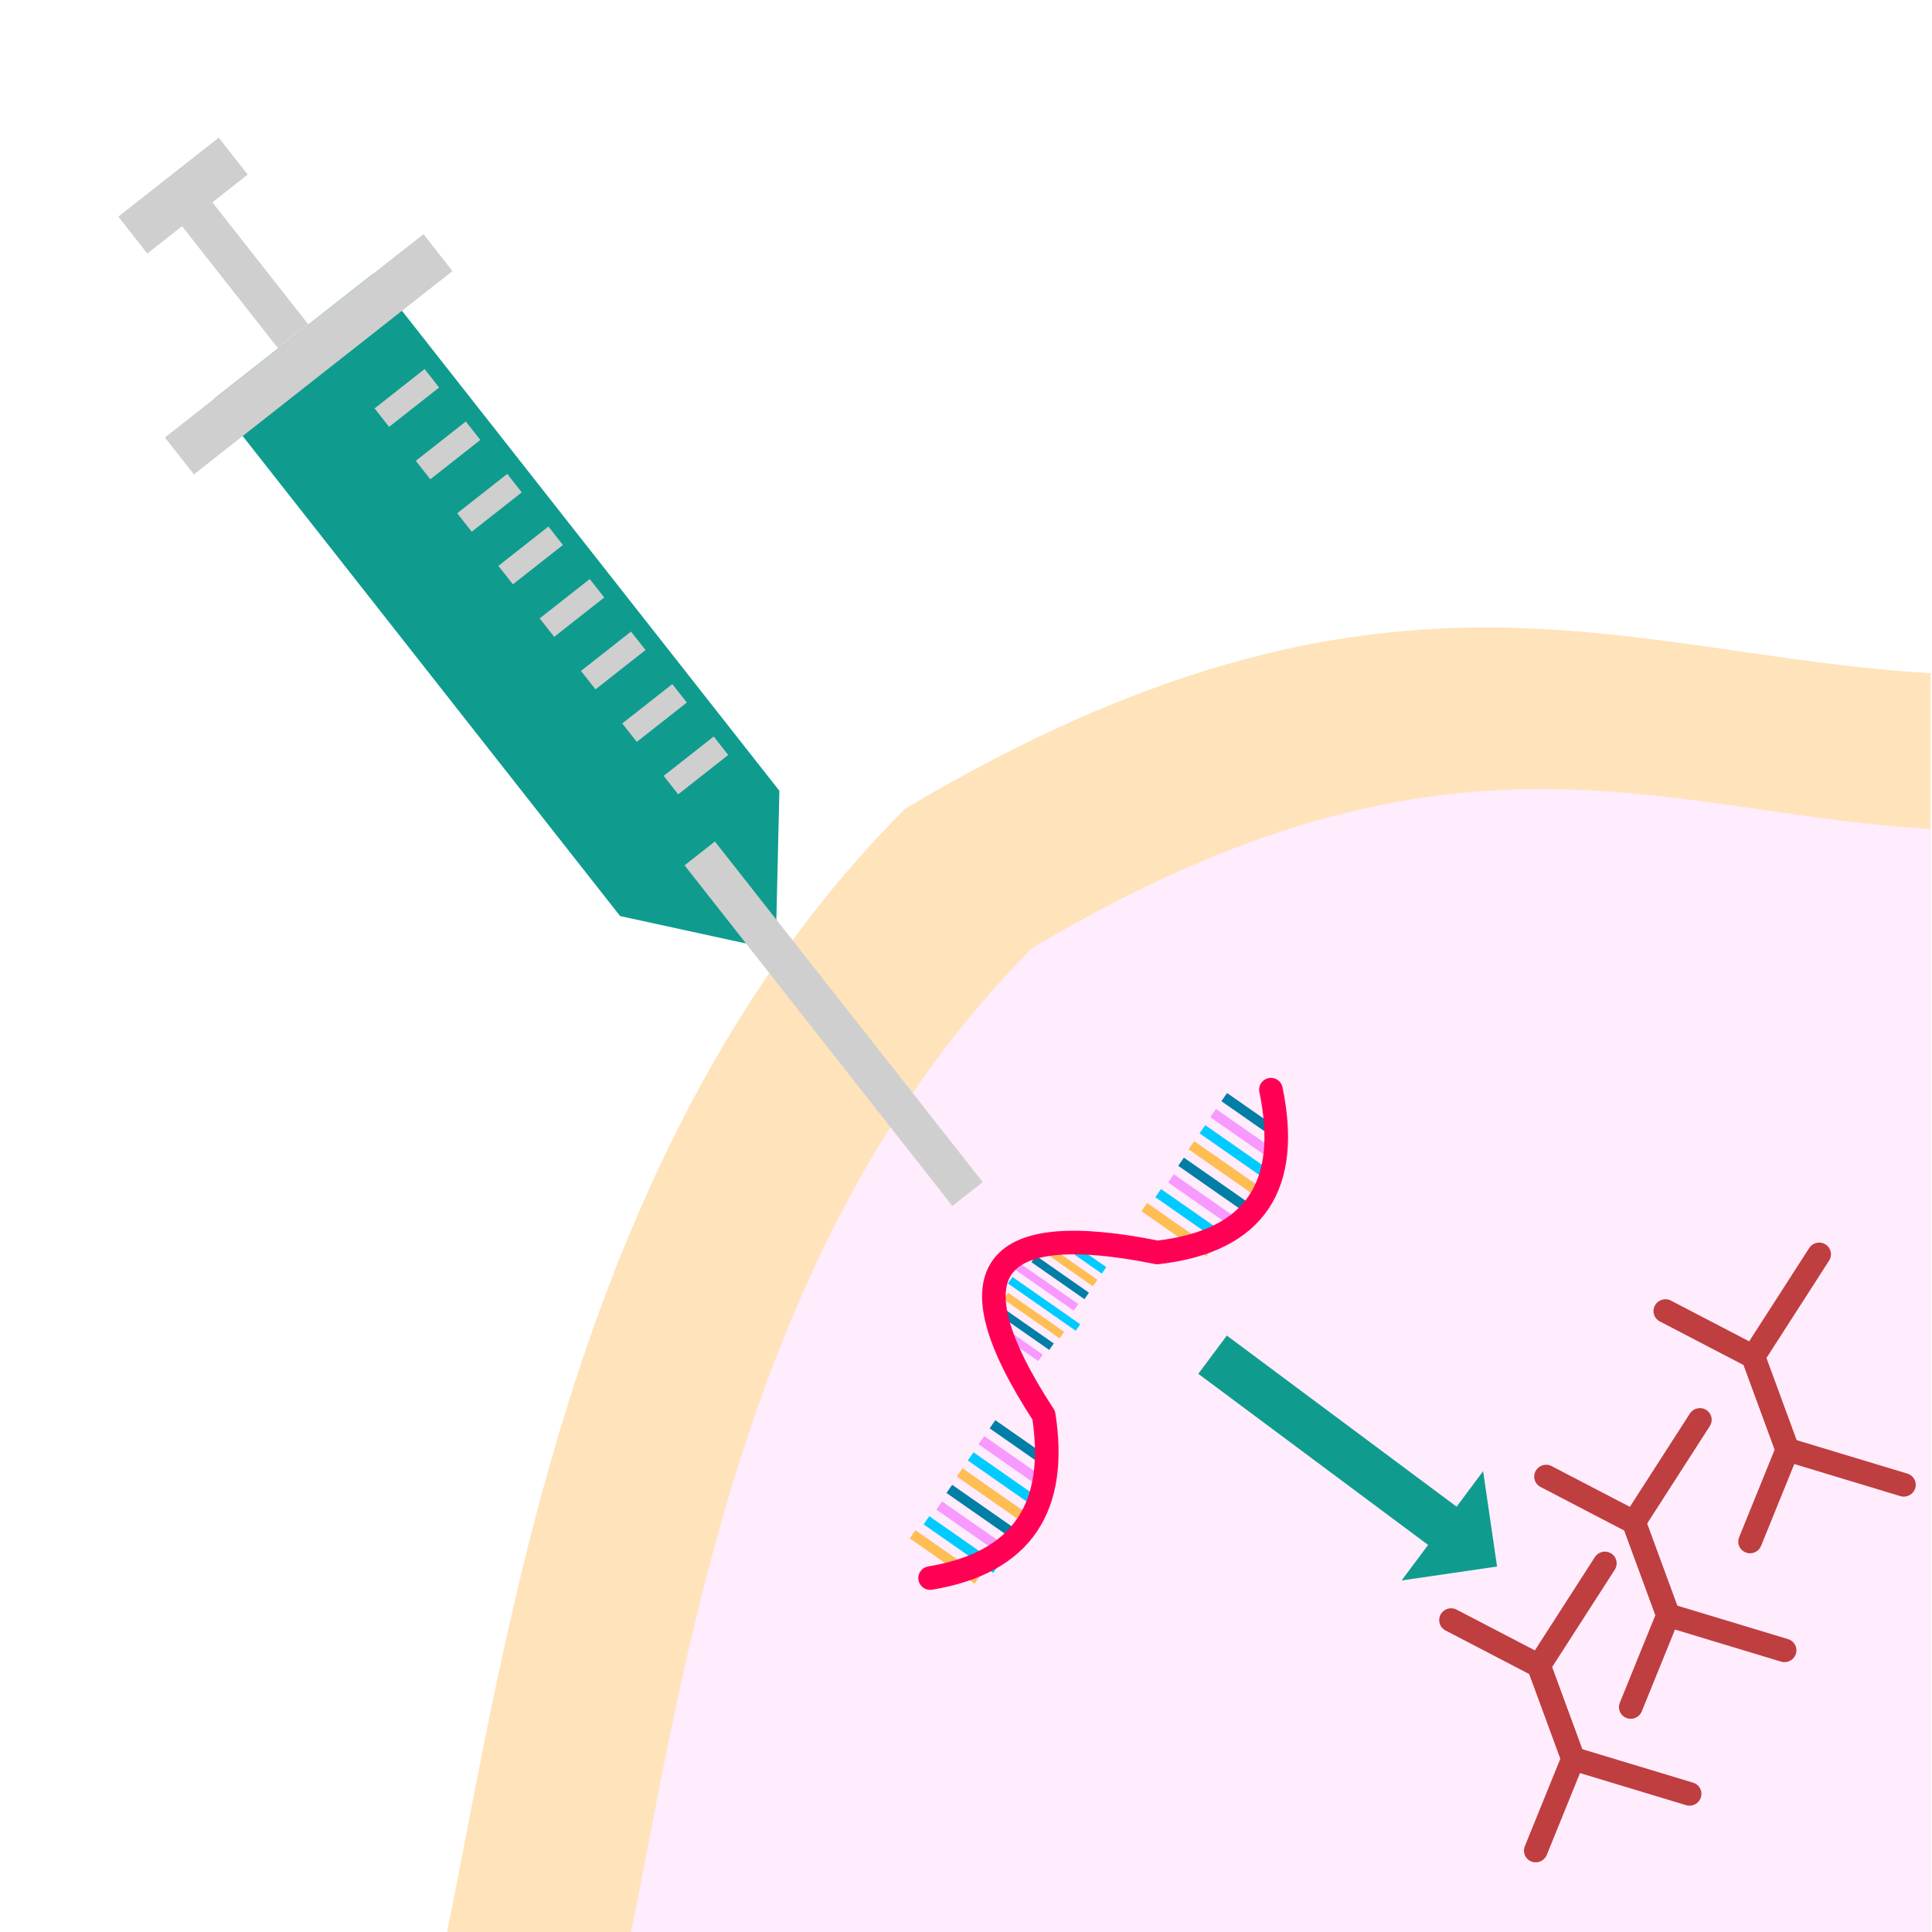 <?xml version="1.0" encoding="UTF-8" standalone="no"?>
<!DOCTYPE svg PUBLIC "-//W3C//DTD SVG 1.1//EN" "http://www.w3.org/Graphics/SVG/1.1/DTD/svg11.dtd">
<svg width="100%" height="100%" viewBox="0 0 1024 1024" version="1.1" xmlns="http://www.w3.org/2000/svg" xmlns:xlink="http://www.w3.org/1999/xlink" xml:space="preserve" xmlns:serif="http://www.serif.com/" style="fill-rule:evenodd;clip-rule:evenodd;stroke-linecap:round;stroke-linejoin:round;stroke-miterlimit:1.5;">
    <rect x="0" y="0" width="1024" height="1024" fill="#333333" stroke="none"/>
    <g transform="matrix(1,0,0,1,-1087.49,-1088.57)">
        <g id="Artboard1" transform="matrix(1,0,0,1,23.239,1088.57)">
            <rect x="1064.25" y="0" width="1024" height="1024" style="fill:none;"/>
            <clipPath id="_clip1">
                <rect x="1064.25" y="0" width="1024" height="1024"/>
            </clipPath>
            <g clip-path="url(#_clip1)">
                <g id="Background" transform="matrix(1,0,0,1,-23.239,-1088.57)">
                    <rect x="1087.49" y="1088.57" width="1024" height="1024" style="fill:white;"/>
                </g>
                <g id="Shoulder">
                    <g transform="matrix(1.586,0,0,1.327,-968.401,-1533.55)">
                        <path d="M1430.95,1927.85C1451.3,1808.17 1473.55,1610.81 1584.1,1478.67C1744.37,1364.73 1824.88,1417.64 1926.78,1424.5L1926.78,1927.85L1430.95,1927.85Z" style="fill:rgb(255,227,187);"/>
                    </g>
                    <g transform="matrix(1.39,0,0,1.163,-590.442,-1217.3)">
                        <path d="M1430.95,1927.85C1451.3,1808.17 1473.55,1610.81 1584.1,1478.67C1744.37,1364.73 1824.88,1417.64 1926.78,1424.5L1926.78,1927.85L1430.95,1927.85Z" style="fill:rgb(255,236,252);"/>
                    </g>
                </g>
                <g id="RNa" transform="matrix(0.642,0.448,-0.448,0.642,1664.55,4.859)">
                    <g>
                        <g>
                            <g transform="matrix(0.55,0,0,1,236.115,0)">
                                <rect x="429.577" y="565.17" width="82.423" height="6.734" style="fill:rgb(0,126,165);"/>
                            </g>
                            <g transform="matrix(0.697,0,0,1,173.304,26.299)">
                                <rect x="429.577" y="565.17" width="82.423" height="6.734" style="fill:rgb(0,203,255);"/>
                            </g>
                            <g transform="matrix(0.55,0,0,1,236.115,13.149)">
                                <rect x="429.577" y="565.17" width="82.423" height="6.734" style="fill:rgb(247,153,255);"/>
                            </g>
                            <g transform="matrix(0.74,0,0,1,154.917,39.448)">
                                <rect x="429.577" y="565.17" width="82.423" height="6.734" style="fill:rgb(255,190,84);"/>
                            </g>
                        </g>
                        <g transform="matrix(1,0,0,1,-1.912,56.173)">
                            <g transform="matrix(0.668,0,0,1,188.415,-3.575)">
                                <rect x="429.577" y="565.17" width="82.423" height="6.734" style="fill:rgb(0,126,165);"/>
                            </g>
                            <g transform="matrix(0.697,0,0,1,175.41,22.724)">
                                <rect x="429.577" y="565.17" width="82.423" height="6.734" style="fill:rgb(0,203,255);"/>
                            </g>
                            <g transform="matrix(0.677,0,0,1,185.387,9.574)">
                                <rect x="429.577" y="565.17" width="82.423" height="6.734" style="fill:rgb(247,153,255);"/>
                            </g>
                            <g transform="matrix(0.65,0,0,1,193.313,35.873)">
                                <rect x="429.577" y="565.17" width="82.423" height="6.734" style="fill:rgb(255,190,84);"/>
                            </g>
                        </g>
                    </g>
                    <g transform="matrix(1,0,0,1,-1.912,271.432)">
                        <g>
                            <g transform="matrix(0.55,0,0,1,236.115,0)">
                                <rect x="429.577" y="565.17" width="82.423" height="6.734" style="fill:rgb(0,126,165);"/>
                            </g>
                            <g transform="matrix(0.697,0,0,1,173.304,26.299)">
                                <rect x="429.577" y="565.17" width="82.423" height="6.734" style="fill:rgb(0,203,255);"/>
                            </g>
                            <g transform="matrix(0.55,0,0,1,236.115,13.149)">
                                <rect x="429.577" y="565.17" width="82.423" height="6.734" style="fill:rgb(247,153,255);"/>
                            </g>
                            <g transform="matrix(0.74,0,0,1,154.917,39.448)">
                                <rect x="429.577" y="565.17" width="82.423" height="6.734" style="fill:rgb(255,190,84);"/>
                            </g>
                        </g>
                        <g transform="matrix(1,0,0,1,-1.912,56.173)">
                            <g transform="matrix(0.668,0,0,1,188.415,-3.575)">
                                <rect x="429.577" y="565.17" width="82.423" height="6.734" style="fill:rgb(0,126,165);"/>
                            </g>
                            <g transform="matrix(0.697,0,0,1,175.41,22.724)">
                                <rect x="429.577" y="565.17" width="82.423" height="6.734" style="fill:rgb(0,203,255);"/>
                            </g>
                            <g transform="matrix(0.677,0,0,1,185.387,9.574)">
                                <rect x="429.577" y="565.17" width="82.423" height="6.734" style="fill:rgb(247,153,255);"/>
                            </g>
                            <g transform="matrix(0.65,0,0,1,193.313,35.873)">
                                <rect x="429.577" y="565.17" width="82.423" height="6.734" style="fill:rgb(255,190,84);"/>
                            </g>
                        </g>
                    </g>
                    <g transform="matrix(0.795,0,0,0.795,97.21,259.324)">
                        <g>
                            <g transform="matrix(0.574,0,0,1,178.514,0)">
                                <rect x="429.577" y="565.17" width="82.423" height="6.734" style="fill:rgb(0,203,255);"/>
                            </g>
                            <g transform="matrix(0.668,0,0,1,130.745,26.299)">
                                <rect x="429.577" y="565.17" width="82.423" height="6.734" style="fill:rgb(0,126,165);"/>
                            </g>
                            <g transform="matrix(0.574,0,0,1,178.514,13.149)">
                                <rect x="429.577" y="565.17" width="82.423" height="6.734" style="fill:rgb(255,190,84);"/>
                            </g>
                            <g transform="matrix(0.818,0,0,1,52.017,39.448)">
                                <rect x="429.577" y="565.17" width="82.423" height="6.734" style="fill:rgb(247,153,255);"/>
                            </g>
                        </g>
                        <g transform="matrix(1,0,0,1,-1.912,56.173)">
                            <g transform="matrix(0.854,0,0,1,46.719,-3.575)">
                                <rect x="429.577" y="565.17" width="82.423" height="6.734" style="fill:rgb(0,203,255);"/>
                            </g>
                            <g transform="matrix(0.668,0,0,1,132.851,22.724)">
                                <rect x="429.577" y="565.17" width="82.423" height="6.734" style="fill:rgb(0,126,165);"/>
                            </g>
                            <g transform="matrix(0.707,0,0,1,114.473,9.574)">
                                <rect x="429.577" y="565.17" width="82.423" height="6.734" style="fill:rgb(255,190,84);"/>
                            </g>
                            <g transform="matrix(0.623,0,0,1,153.632,35.873)">
                                <rect x="429.577" y="565.17" width="82.423" height="6.734" style="fill:rgb(247,153,255);"/>
                            </g>
                        </g>
                    </g>
                    <path d="M495.442,546.306C542.845,591.108 546.233,635.91 495.442,680.712M495.442,680.712C392.326,725.514 384.178,770.316 495.442,815.118M495.442,815.118C538.323,859.92 541.326,904.722 495.442,949.524" style="fill:none;stroke:rgb(255,0,85);stroke-width:15.97px;"/>
                </g>
                <g transform="matrix(0.657,-0.242,0.239,0.65,546.884,782.737)">
                    <g transform="matrix(1,0,0,1,-36.672,-856.282)">
                        <path d="M1879.22,1578.24L1879.25,1655.1L1828.75,1711.22L1879.25,1655.1L1952.81,1711.22" style="fill:none;stroke:rgb(191,62,63);stroke-width:17.95px;"/>
                    </g>
                    <g transform="matrix(1,0,0,-1,-36.672,2378.18)">
                        <path d="M1879.22,1578.24L1879.25,1655.1L1828.75,1711.22L1879.25,1655.1L1952.81,1711.22" style="fill:none;stroke:rgb(191,62,63);stroke-width:17.95px;"/>
                    </g>
                </g>
                <g transform="matrix(0.657,-0.242,0.239,0.65,496.531,858.811)">
                    <g transform="matrix(1,0,0,1,-36.672,-856.282)">
                        <path d="M1879.22,1578.24L1879.25,1655.1L1828.75,1711.22L1879.25,1655.1L1952.81,1711.22" style="fill:none;stroke:rgb(191,62,63);stroke-width:17.95px;"/>
                    </g>
                    <g transform="matrix(1,0,0,-1,-36.672,2378.18)">
                        <path d="M1879.22,1578.24L1879.25,1655.1L1828.75,1711.22L1879.25,1655.1L1952.81,1711.22" style="fill:none;stroke:rgb(191,62,63);stroke-width:17.95px;"/>
                    </g>
                </g>
                <g transform="matrix(0.657,-0.242,0.239,0.65,610.12,695.013)">
                    <g transform="matrix(1,0,0,1,-36.672,-856.282)">
                        <path d="M1879.22,1578.24L1879.25,1655.1L1828.75,1711.22L1879.25,1655.1L1952.81,1711.22" style="fill:none;stroke:rgb(191,62,63);stroke-width:17.95px;"/>
                    </g>
                    <g transform="matrix(1,0,0,-1,-36.672,2378.18)">
                        <path d="M1879.22,1578.24L1879.25,1655.1L1828.75,1711.22L1879.25,1655.1L1952.81,1711.22" style="fill:none;stroke:rgb(191,62,63);stroke-width:17.95px;"/>
                    </g>
                </g>
                <g id="Syringe" transform="matrix(0.646,-0.508,0.618,0.786,282.614,649.439)">
                    <g transform="matrix(1,0,0,1,-38.579,-1088.57)">
                        <path d="M1354.61,1297.55L1223.92,1297.55L1223.92,1646.14L1289.27,1711.22L1354.61,1646.14L1354.61,1297.55Z" style="fill:rgb(15,156,143);"/>
                    </g>
                    <g transform="matrix(1,0,0,1.561,-9.083,-2012.07)">
                        <rect x="1247.33" y="1646.14" width="24.886" height="147.128" style="fill:rgb(207,207,207);"/>
                    </g>
                    <g transform="matrix(1,0,0,0.56,-9.083,-795.501)">
                        <rect x="1247.33" y="1646.14" width="24.886" height="147.128" style="fill:rgb(207,207,207);"/>
                    </g>
                    <g transform="matrix(6.12323e-17,1,-0.56,3.42987e-17,2213.97,-1145.64)">
                        <rect x="1247.33" y="1646.14" width="24.886" height="147.128" style="fill:rgb(207,207,207);"/>
                    </g>
                    <g>
                        <g transform="matrix(3.06162e-17,0.5,-0.279,1.71114e-17,1763.55,-358.085)">
                            <rect x="1247.33" y="1646.14" width="24.886" height="147.128" style="fill:rgb(207,207,207);"/>
                        </g>
                        <g transform="matrix(3.06162e-17,0.5,-0.279,1.71114e-17,1763.55,-322.735)">
                            <rect x="1247.33" y="1646.14" width="24.886" height="147.128" style="fill:rgb(207,207,207);"/>
                        </g>
                        <g transform="matrix(3.06162e-17,0.5,-0.279,1.71114e-17,1763.64,-287.319)">
                            <rect x="1247.33" y="1646.14" width="24.886" height="147.128" style="fill:rgb(207,207,207);"/>
                        </g>
                        <g transform="matrix(3.06162e-17,0.5,-0.279,1.71114e-17,1763.55,-251.903)">
                            <rect x="1247.33" y="1646.14" width="24.886" height="147.128" style="fill:rgb(207,207,207);"/>
                        </g>
                        <g transform="matrix(3.06162e-17,0.5,-0.279,1.71114e-17,1763.55,-216.487)">
                            <rect x="1247.33" y="1646.14" width="24.886" height="147.128" style="fill:rgb(207,207,207);"/>
                        </g>
                        <g transform="matrix(3.06162e-17,0.5,-0.279,1.71114e-17,1763.55,-181.071)">
                            <rect x="1247.33" y="1646.14" width="24.886" height="147.128" style="fill:rgb(207,207,207);"/>
                        </g>
                        <g transform="matrix(3.06162e-17,0.5,-0.279,1.71114e-17,1763.55,-145.655)">
                            <rect x="1247.33" y="1646.14" width="24.886" height="147.128" style="fill:rgb(207,207,207);"/>
                        </g>
                        <g transform="matrix(3.06162e-17,0.5,-0.279,1.71114e-17,1763.64,-110.239)">
                            <rect x="1247.33" y="1646.14" width="24.886" height="147.128" style="fill:rgb(207,207,207);"/>
                        </g>
                    </g>
                    <g transform="matrix(6.12323e-17,1,-1.442,8.83222e-17,3731.21,-1038.34)">
                        <rect x="1247.33" y="1646.14" width="24.886" height="147.128" style="fill:rgb(207,207,207);"/>
                    </g>
                </g>
                <g transform="matrix(0.466,0.347,-0.44,0.59,1705.59,-997.297)">
                    <path d="M1766.83,1885.35L1766.83,1850.99L2028.2,1850.99L2028.2,1819.08L2090.41,1868.17L2028.2,1917.26L2028.2,1885.35L1766.83,1885.35Z" style="fill:rgb(15,156,143);"/>
                </g>
            </g>
        </g>
    </g>
</svg>

